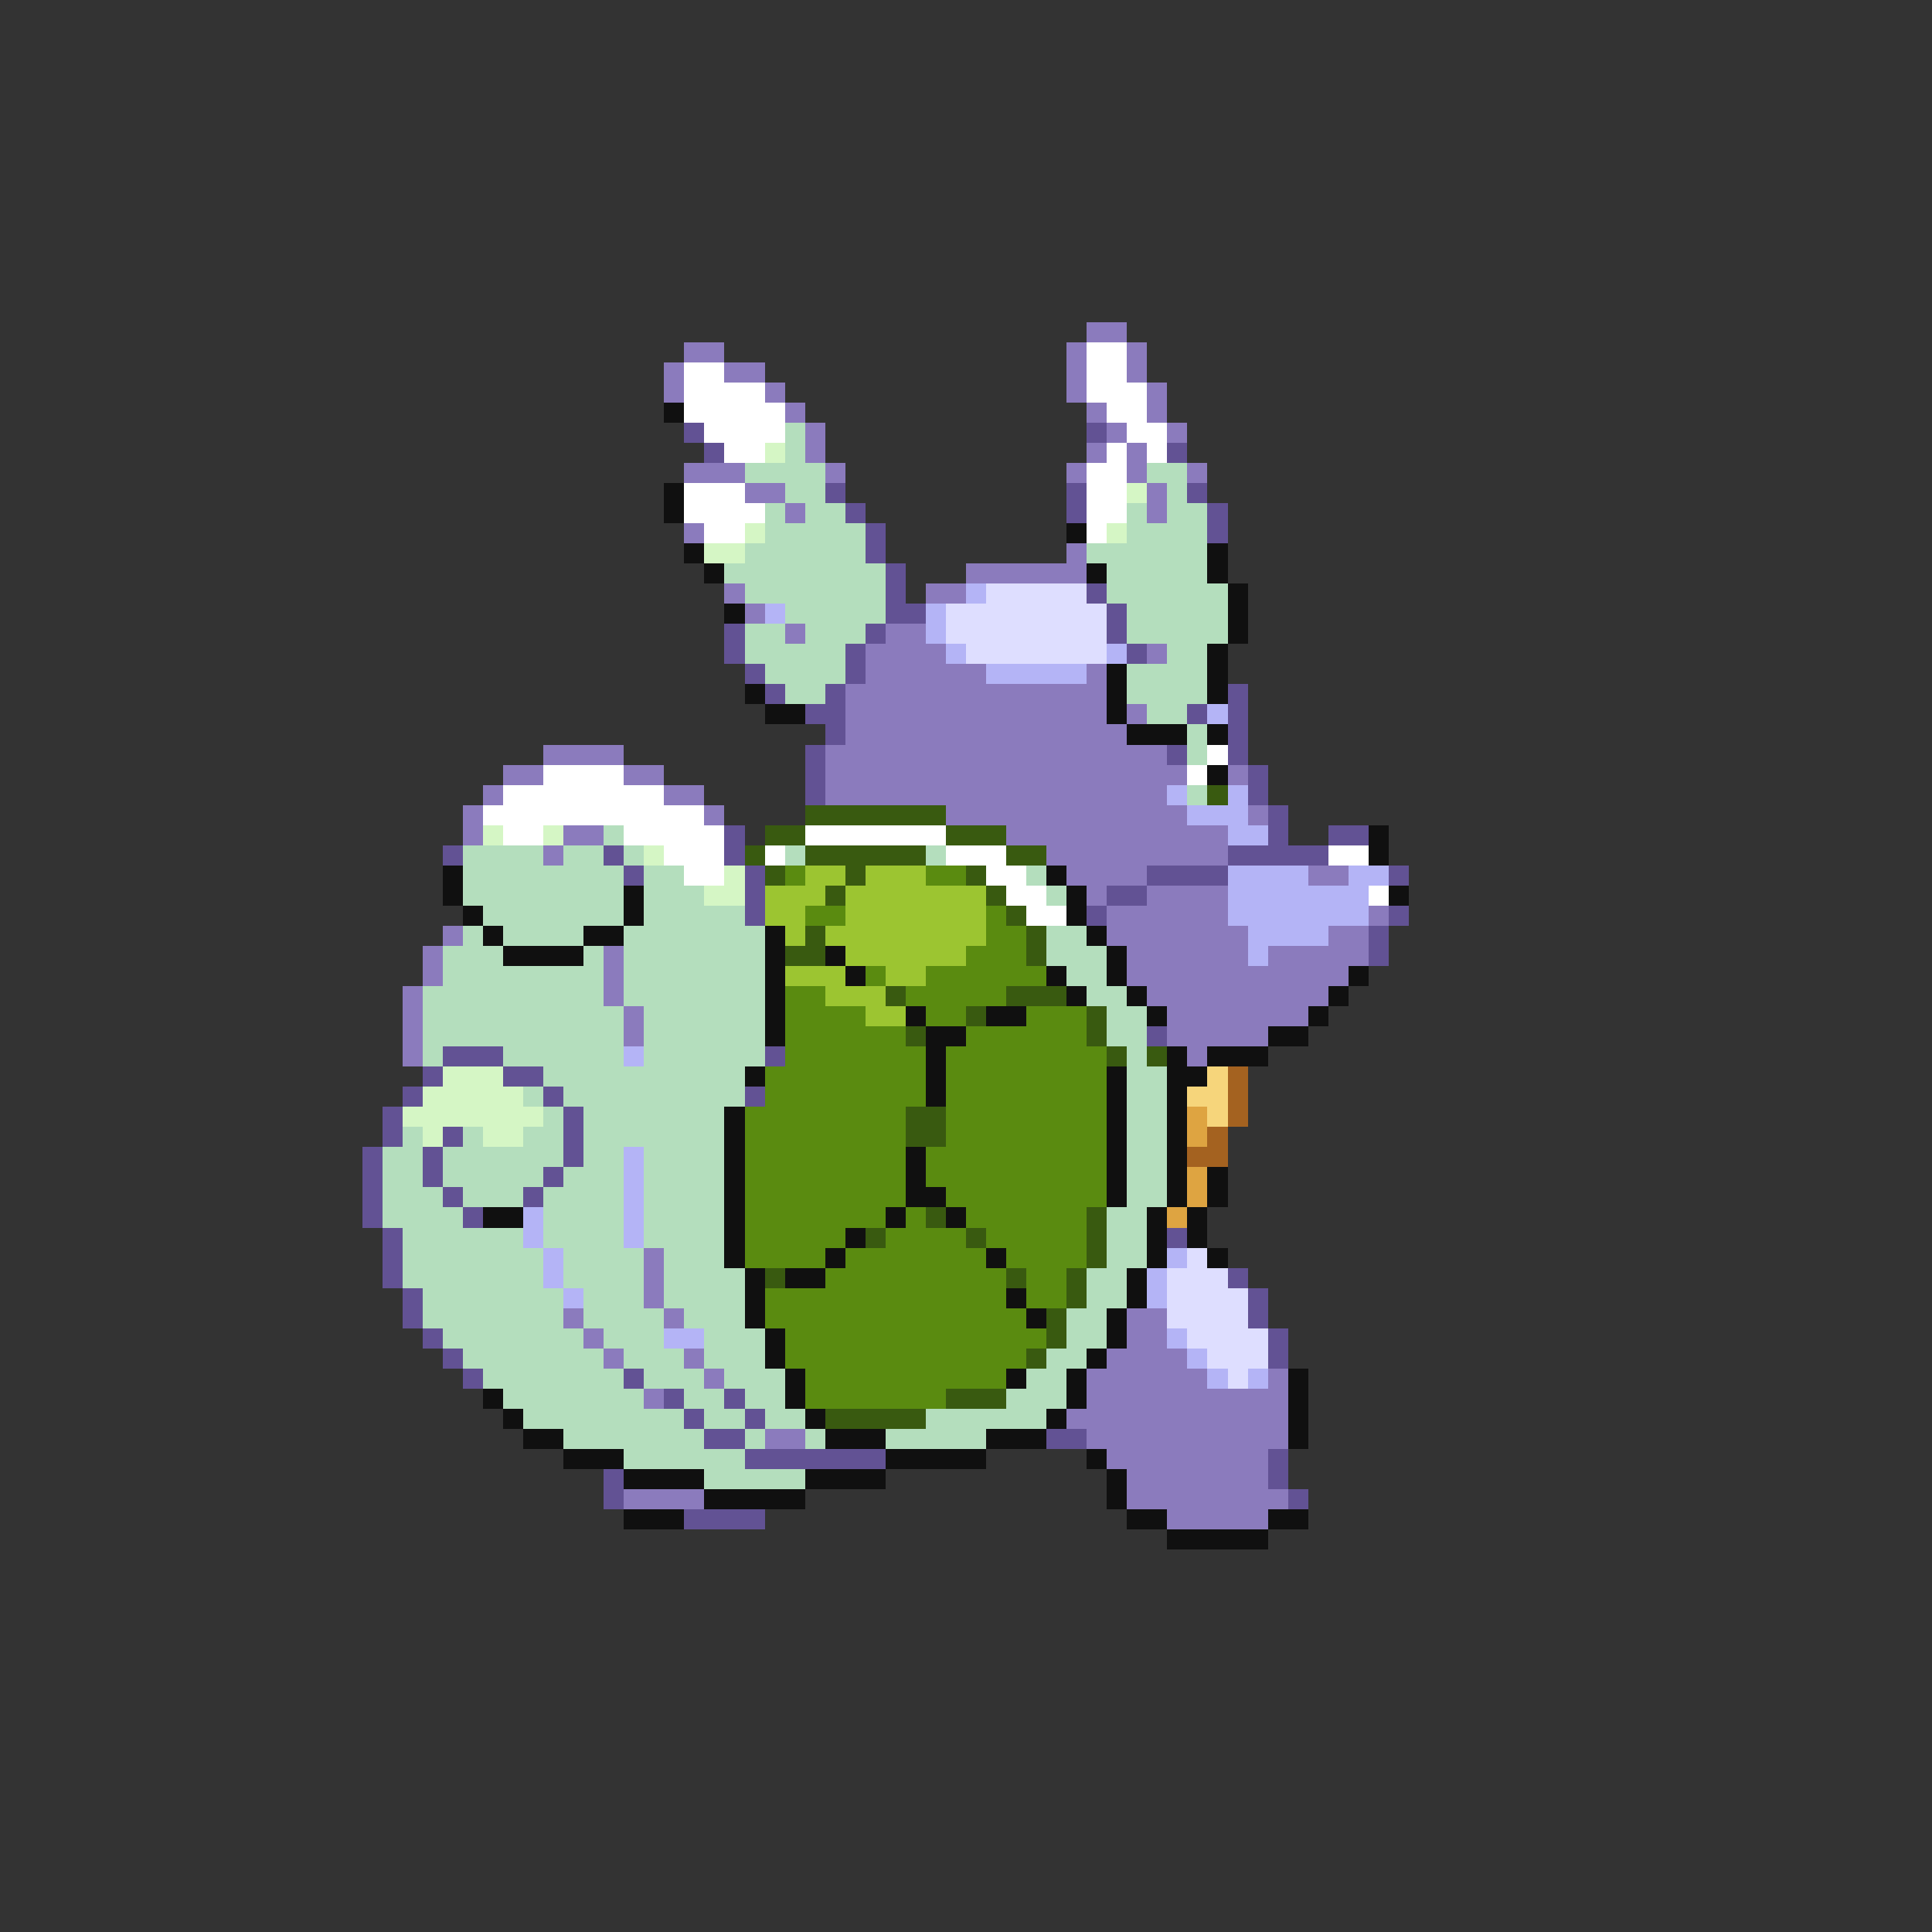 <svg xmlns="http://www.w3.org/2000/svg" viewBox="0 -0.5 96 96" shape-rendering="crispEdges">
<rect x="0" y="-0.5" width="96" height="96" fill="#333333" stroke="none"/>
<path stroke="#8b7bbd" d="M54 16h2M34 17h2M53 17h1M56 17h1M33 18h1M36 18h2M53 18h1M56 18h1M33 19h1M38 19h1M53 19h1M57 19h1M39 20h1M54 20h1M57 20h1M40 21h1M55 21h1M58 21h1M40 22h1M54 22h1M56 22h1M34 23h3M41 23h1M53 23h1M56 23h1M59 23h1M37 24h2M57 24h1M39 25h1M57 25h1M34 26h1M53 27h1M48 28h6M36 29h1M46 29h2M37 30h1M39 31h1M44 31h2M43 32h4M57 32h1M43 33h6M54 33h1M42 34h13M42 35h13M56 35h1M42 36h14M27 37h4M41 37h17M25 38h2M31 38h2M41 38h18M61 38h1M24 39h1M33 39h2M41 39h17M23 40h1M35 40h1M47 40h12M62 40h1M23 41h1M28 41h2M50 41h11M27 42h1M52 42h9M53 43h4M65 43h2M54 44h1M57 44h4M55 45h6M68 45h1M22 46h1M55 46h7M66 46h2M21 47h1M30 47h1M56 47h6M63 47h5M21 48h1M30 48h1M56 48h11M20 49h1M30 49h1M57 49h9M20 50h1M31 50h1M58 50h7M20 51h1M31 51h1M58 51h5M20 52h1M59 52h1M32 62h1M32 63h1M32 64h1M28 65h1M33 65h1M56 65h2M29 66h1M56 66h2M30 67h1M34 67h1M55 67h4M35 68h1M54 68h6M63 68h1M32 69h1M54 69h10M53 70h11M38 71h2M54 71h10M55 72h8M56 73h7M31 74h4M56 74h8M58 75h5" />
<path stroke="#ffffff" d="M54 17h2M34 18h2M54 18h2M34 19h4M54 19h3M34 20h5M55 20h2M35 21h4M56 21h2M36 22h2M55 22h1M57 22h1M54 23h2M34 24h3M54 24h2M34 25h4M54 25h2M35 26h2M54 26h1M60 37h1M27 38h4M59 38h1M25 39h8M24 40h11M25 41h2M31 41h5M40 41h7M33 42h3M38 42h1M47 42h3M66 42h2M34 43h2M49 43h2M50 44h2M68 44h1M51 45h2" />
<path stroke="#101010" d="M33 20h1M33 24h1M33 25h1M53 26h1M34 27h1M60 27h1M35 28h1M54 28h1M60 28h1M61 29h1M36 30h1M61 30h1M61 31h1M60 32h1M55 33h1M60 33h1M37 34h1M55 34h1M60 34h1M38 35h2M55 35h1M56 36h3M60 36h1M60 38h1M68 41h1M68 42h1M22 43h1M52 43h1M22 44h1M31 44h1M53 44h1M69 44h1M23 45h1M31 45h1M53 45h1M24 46h1M29 46h2M38 46h1M54 46h1M25 47h4M38 47h1M41 47h1M55 47h1M38 48h1M42 48h1M52 48h1M55 48h1M67 48h1M38 49h1M53 49h1M56 49h1M66 49h1M38 50h1M45 50h1M49 50h2M57 50h1M65 50h1M38 51h1M46 51h2M63 51h2M46 52h1M58 52h1M60 52h3M37 53h1M46 53h1M55 53h1M58 53h2M46 54h1M55 54h1M58 54h1M36 55h1M55 55h1M58 55h1M36 56h1M55 56h1M58 56h1M36 57h1M45 57h1M55 57h1M58 57h1M36 58h1M45 58h1M55 58h1M58 58h1M60 58h1M36 59h1M45 59h2M55 59h1M58 59h1M60 59h1M24 60h2M36 60h1M44 60h1M47 60h1M57 60h1M59 60h1M36 61h1M42 61h1M57 61h1M59 61h1M36 62h1M41 62h1M49 62h1M57 62h1M60 62h1M37 63h1M39 63h2M56 63h1M37 64h1M50 64h1M56 64h1M37 65h1M51 65h1M55 65h1M38 66h1M55 66h1M38 67h1M54 67h1M39 68h1M50 68h1M53 68h1M64 68h1M24 69h1M39 69h1M53 69h1M64 69h1M25 70h1M40 70h1M52 70h1M64 70h1M26 71h2M41 71h3M49 71h3M64 71h1M28 72h3M44 72h5M54 72h1M31 73h4M40 73h4M55 73h1M35 74h5M55 74h1M31 75h3M56 75h2M63 75h2M58 76h5" />
<path stroke="#625294" d="M34 21h1M54 21h1M35 22h1M58 22h1M41 24h1M53 24h1M59 24h1M42 25h1M53 25h1M60 25h1M43 26h1M60 26h1M43 27h1M44 28h1M44 29h1M54 29h1M44 30h2M55 30h1M36 31h1M43 31h1M55 31h1M36 32h1M42 32h1M56 32h1M37 33h1M42 33h1M38 34h1M41 34h1M61 34h1M40 35h2M59 35h1M61 35h1M41 36h1M61 36h1M40 37h1M58 37h1M61 37h1M40 38h1M62 38h1M40 39h1M62 39h1M63 40h1M36 41h1M63 41h1M66 41h2M22 42h1M30 42h1M36 42h1M61 42h5M31 43h1M37 43h1M57 43h4M69 43h1M37 44h1M55 44h2M37 45h1M54 45h1M69 45h1M68 46h1M68 47h1M57 51h1M22 52h3M38 52h1M21 53h1M25 53h2M20 54h1M27 54h1M37 54h1M19 55h1M28 55h1M19 56h1M22 56h1M28 56h1M18 57h1M21 57h1M28 57h1M18 58h1M21 58h1M27 58h1M18 59h1M22 59h1M26 59h1M18 60h1M23 60h1M19 61h1M58 61h1M19 62h1M19 63h1M61 63h1M20 64h1M62 64h1M20 65h1M62 65h1M21 66h1M63 66h1M22 67h1M63 67h1M23 68h1M31 68h1M33 69h1M36 69h1M34 70h1M37 70h1M35 71h2M52 71h2M37 72h7M63 72h1M30 73h1M63 73h1M30 74h1M64 74h1M34 75h4" />
<path stroke="#b4debd" d="M39 21h1M39 22h1M37 23h4M57 23h2M39 24h2M58 24h1M38 25h1M40 25h2M56 25h1M58 25h2M38 26h5M56 26h4M37 27h6M54 27h6M36 28h8M55 28h5M37 29h7M55 29h6M39 30h5M56 30h5M37 31h2M40 31h3M56 31h5M37 32h5M58 32h2M38 33h4M56 33h4M39 34h2M56 34h4M57 35h2M59 36h1M59 37h1M59 39h1M30 41h1M23 42h4M28 42h2M31 42h1M39 42h1M46 42h1M23 43h8M32 43h2M51 43h1M23 44h8M32 44h3M52 44h1M24 45h7M32 45h5M23 46h1M25 46h4M31 46h7M52 46h2M22 47h3M29 47h1M31 47h7M52 47h3M22 48h8M31 48h7M53 48h2M21 49h9M31 49h7M54 49h2M21 50h10M32 50h6M55 50h2M21 51h10M32 51h6M55 51h2M21 52h1M25 52h6M32 52h6M56 52h1M27 53h10M56 53h2M26 54h1M28 54h9M56 54h2M27 55h1M29 55h7M56 55h2M20 56h1M23 56h1M26 56h2M29 56h7M56 56h2M19 57h2M22 57h6M29 57h2M32 57h4M56 57h2M19 58h2M22 58h5M28 58h3M32 58h4M56 58h2M19 59h3M23 59h3M27 59h4M32 59h4M56 59h2M19 60h4M27 60h4M32 60h4M55 60h2M20 61h6M27 61h4M32 61h4M55 61h2M20 62h7M28 62h4M33 62h3M55 62h2M20 63h7M28 63h4M33 63h4M54 63h2M21 64h7M29 64h3M33 64h4M54 64h2M21 65h7M29 65h4M34 65h3M53 65h2M22 66h7M30 66h3M35 66h3M53 66h2M23 67h7M31 67h3M35 67h3M52 67h2M24 68h7M32 68h3M36 68h3M51 68h2M25 69h7M34 69h2M37 69h2M50 69h3M26 70h8M35 70h2M38 70h2M46 70h6M28 71h7M37 71h1M40 71h1M44 71h5M31 72h6M35 73h5" />
<path stroke="#d5f6c5" d="M38 22h1M56 24h1M37 26h1M55 26h1M35 27h2M24 41h1M27 41h1M32 42h1M36 43h1M35 44h2M22 53h3M21 54h5M20 55h7M21 56h1M24 56h2" />
<path stroke="#b4b4f6" d="M48 29h1M38 30h1M46 30h1M46 31h1M47 32h1M55 32h1M49 33h5M60 35h1M58 39h1M61 39h1M59 40h3M61 41h2M61 43h4M67 43h2M61 44h7M61 45h7M62 46h4M62 47h1M31 52h1M31 57h1M31 58h1M31 59h1M26 60h1M31 60h1M26 61h1M31 61h1M27 62h1M58 62h1M27 63h1M57 63h1M28 64h1M57 64h1M33 66h2M58 66h1M59 67h1M60 68h1M62 68h1" />
<path stroke="#dedeff" d="M49 29h5M47 30h8M47 31h8M48 32h7M59 62h1M58 63h3M58 64h4M58 65h4M59 66h4M60 67h3M61 68h1" />
<path stroke="#395a10" d="M60 39h1M40 40h7M38 41h2M47 41h3M37 42h1M40 42h6M50 42h2M38 43h1M42 43h1M48 43h1M41 44h1M49 44h1M50 45h1M40 46h1M51 46h1M39 47h2M51 47h1M44 49h1M50 49h3M48 50h1M54 50h1M45 51h1M54 51h1M55 52h1M57 52h1M45 55h2M45 56h2M46 60h1M54 60h1M43 61h1M48 61h1M54 61h1M54 62h1M38 63h1M50 63h1M53 63h1M53 64h1M52 65h1M52 66h1M51 67h1M47 69h3M41 70h5" />
<path stroke="#5a8b10" d="M39 43h1M46 43h2M40 45h2M49 45h1M49 46h2M48 47h3M43 48h1M46 48h6M39 49h2M45 49h5M39 50h4M46 50h2M51 50h3M39 51h6M48 51h6M39 52h7M47 52h8M38 53h8M47 53h8M38 54h8M47 54h8M37 55h8M47 55h8M37 56h8M47 56h8M37 57h8M46 57h9M37 58h8M46 58h9M37 59h8M47 59h8M37 60h7M45 60h1M48 60h6M37 61h5M44 61h4M49 61h5M37 62h4M42 62h7M50 62h4M41 63h9M51 63h2M38 64h12M51 64h2M38 65h13M39 66h13M39 67h12M40 68h10M40 69h7" />
<path stroke="#9cc531" d="M40 43h2M43 43h3M38 44h3M42 44h7M38 45h2M42 45h7M39 46h1M41 46h8M42 47h6M39 48h3M44 48h2M41 49h3M43 50h2" />
<path stroke="#f6d57b" d="M60 53h1M59 54h2M60 55h1" />
<path stroke="#a46220" d="M61 53h1M61 54h1M61 55h1M60 56h1M59 57h2" />
<path stroke="#dea441" d="M59 55h1M59 56h1M59 58h1M59 59h1M58 60h1" />
</svg>